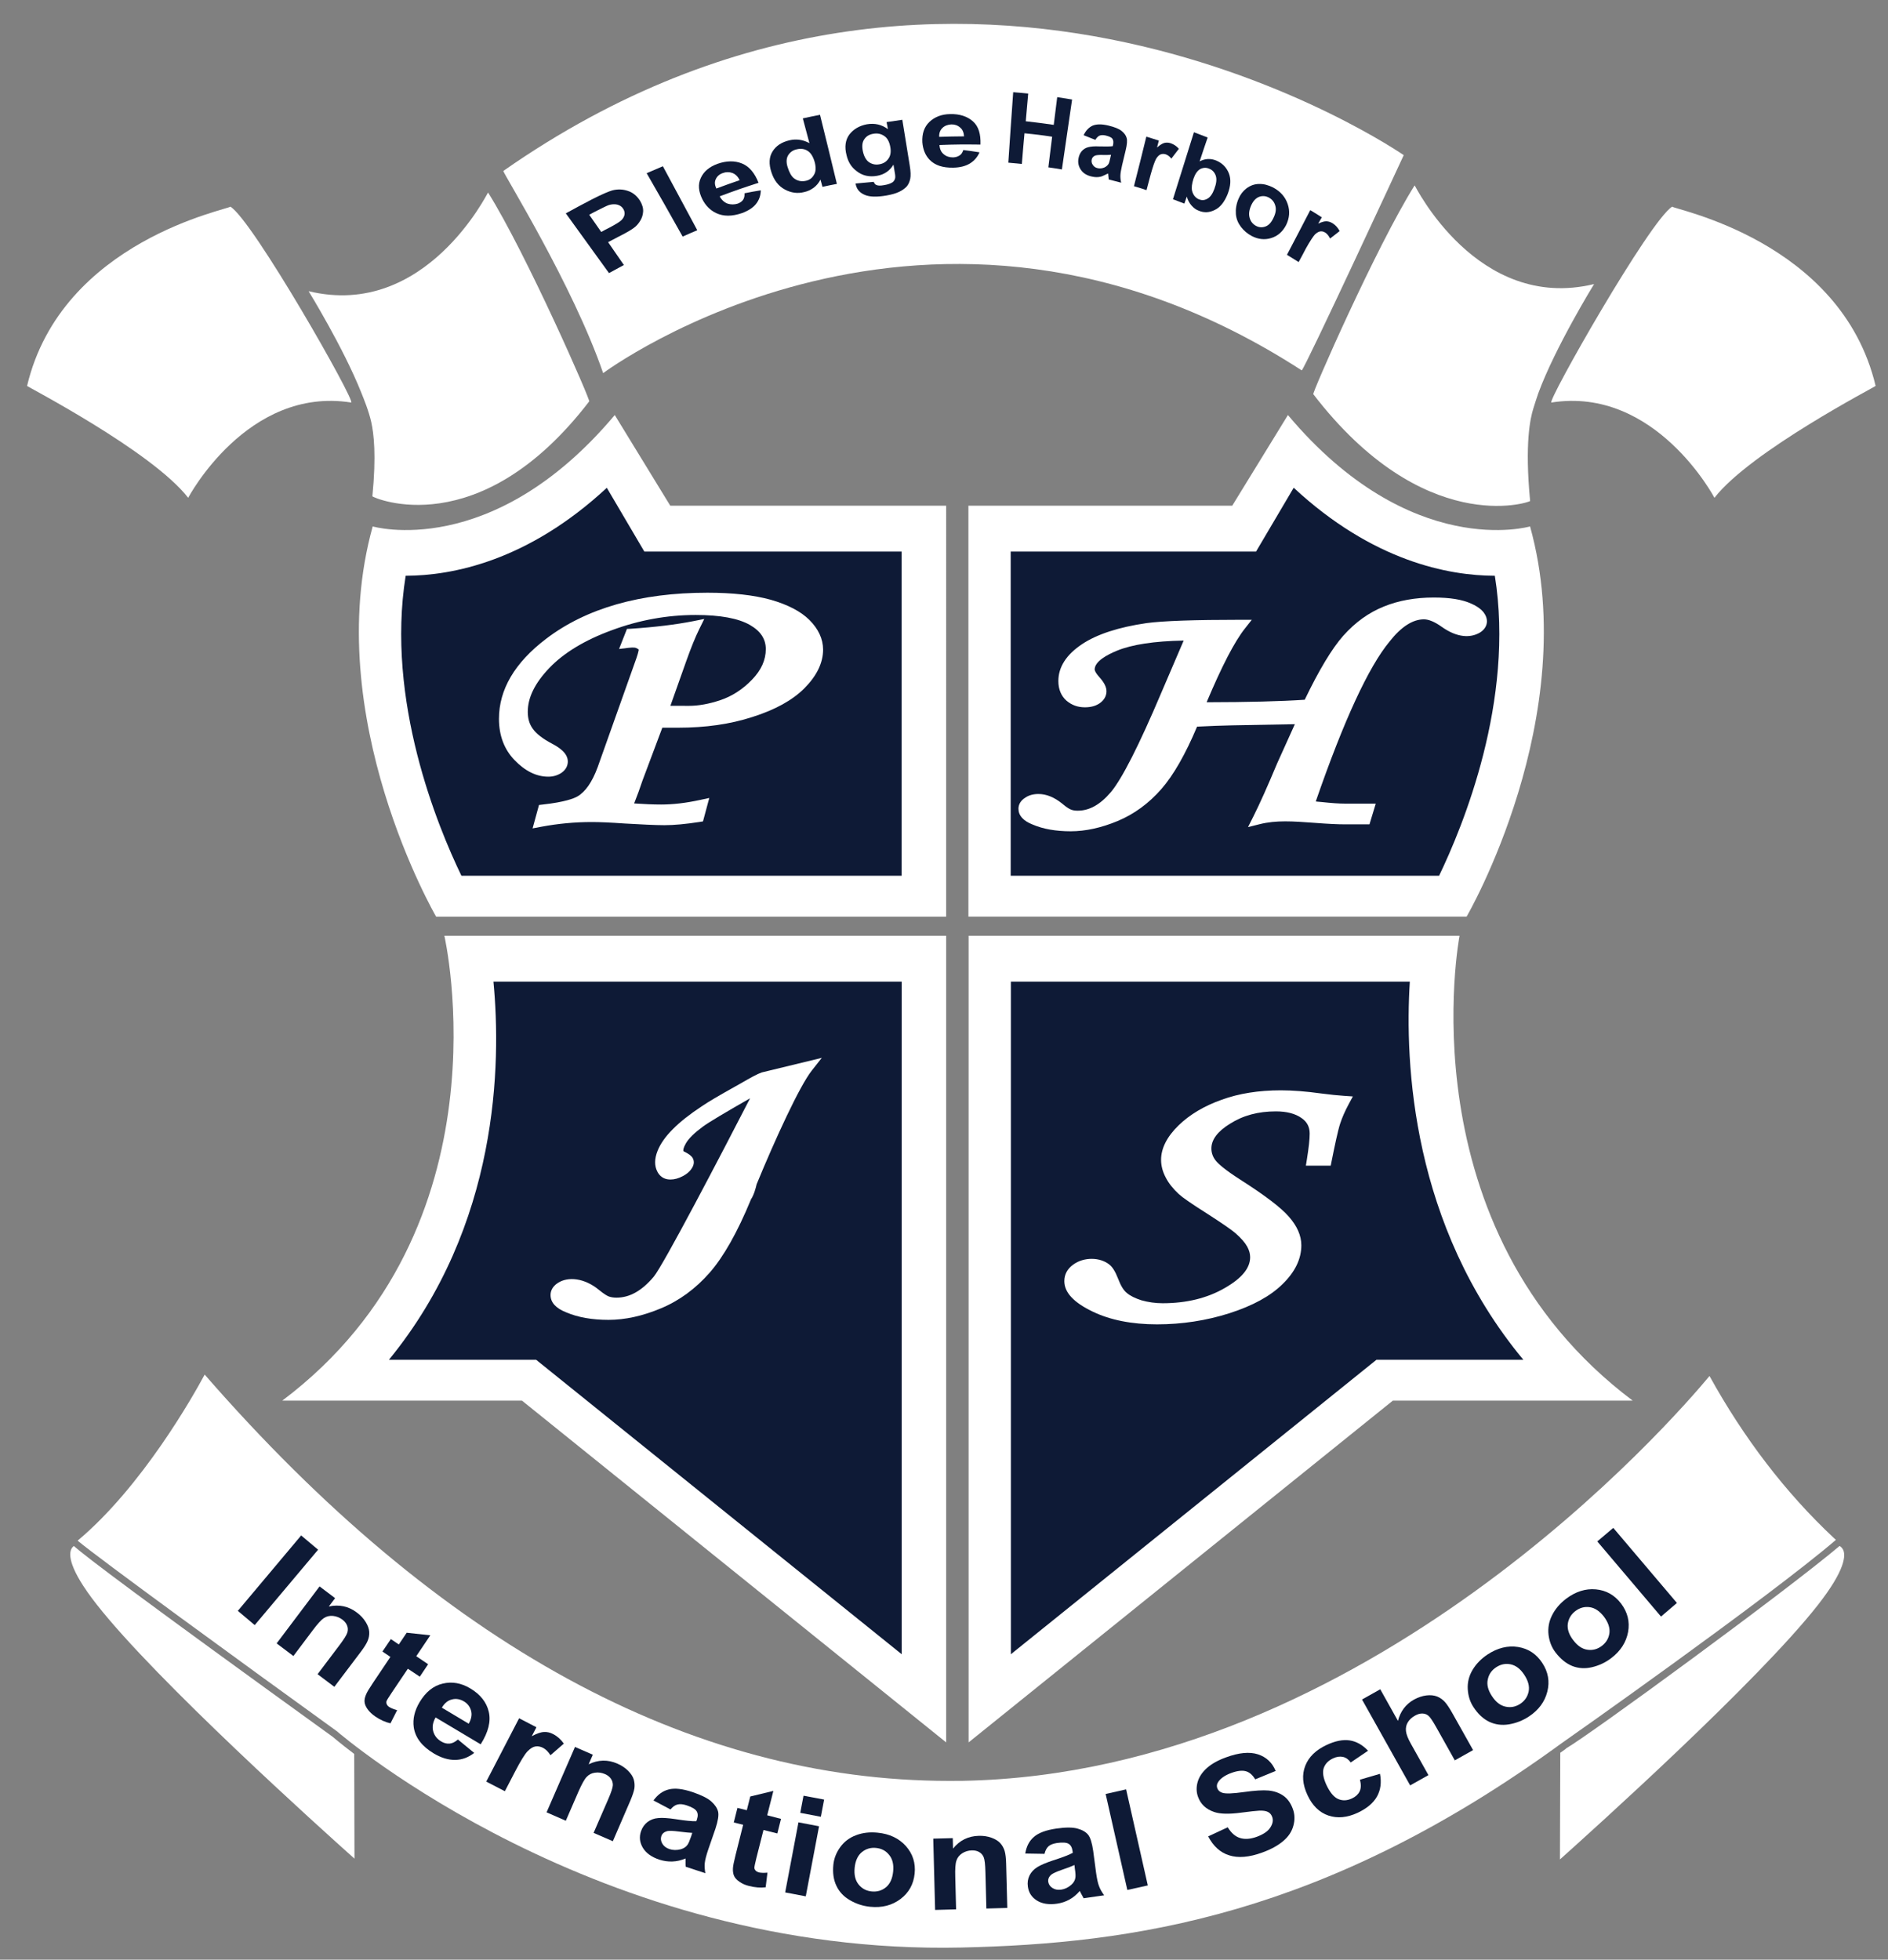 <?xml version="1.0" encoding="utf-8"?>
<!-- Generator: Adobe Illustrator 17.0.0, SVG Export Plug-In . SVG Version: 6.00 Build 0)  -->
<!DOCTYPE svg PUBLIC "-//W3C//DTD SVG 1.1//EN" "http://www.w3.org/Graphics/SVG/1.1/DTD/svg11.dtd">
<svg version="1.1" id="Layer_1" xmlns="http://www.w3.org/2000/svg" xmlns:xlink="http://www.w3.org/1999/xlink" x="0px" y="0px"
	 width="29.427px" height="30.54px" viewBox="0 0 29.427 30.54" enable-background="new 0 0 29.427 30.54" xml:space="preserve">
<rect x="0" y="0" width="29.427" height="30.54" fill="#808080" stroke="none"/>
<g>
	<g>
		<path fill="#FFFFFF" d="M9.582,6.468c-1.917,2.28-3.773,1.736-3.773,1.736c-0.826,2.965,0.989,6.082,0.989,6.082h7.949V7.881h-4.3
			L9.582,6.468z"/>
		<path fill="#FFFFFF" d="M14.747,27.154V14.583H6.926c0,0,1.05,4.557-2.527,7.245h3.737L14.747,27.154z"/>
		<path fill="#FFFFFF" d="M15.097,27.154V14.583h7.652c0,0-0.878,4.557,2.699,7.245h-3.739L15.097,27.154z"/>
		<path fill="#FFFFFF" d="M23.848,8.204c0,0-1.858,0.544-3.774-1.736l-0.868,1.413h-4.112v6.404h7.765
			C22.859,14.286,24.672,11.169,23.848,8.204z"/>
		<g>
			<path fill="#FFFFFF" d="M2.933,7.758c0,0,0.919-1.741,2.54-1.485c0.083,0-1.533-2.843-1.883-3.053
				c0.004,0.04-2.627,0.519-3.168,2.794C0.402,6.015,2.367,7.029,2.933,7.758"/>
			<path fill="#FFFFFF" d="M4.81,4.538c0,0,0.541,0.878,0.821,1.581C5.669,6.213,5.75,6.411,5.787,6.581
				c0.039,0.176,0.08,0.511,0.017,1.154c0.022,0.025,1.665,0.755,3.379-1.479C9.222,6.274,8.201,3.947,7.607,3
				C7.607,2.988,6.637,4.98,4.81,4.538"/>
			<path fill="#FFFFFF" d="M26.722,7.758c0,0-0.918-1.741-2.541-1.485c-0.079,0,1.535-2.843,1.883-3.053
				c-0.001,0.04,2.629,0.519,3.17,2.794C29.253,6.015,27.289,7.029,26.722,7.758"/>
			<path fill="#FFFFFF" d="M24.846,4.427c0,0-0.607,0.985-0.871,1.705C23.957,6.182,23.92,6.3,23.9,6.363
				c-0.049,0.154-0.137,0.549-0.051,1.445c-0.022,0.025-1.661,0.57-3.379-1.664c-0.038,0.019,0.983-2.308,1.579-3.255
				C22.049,2.877,23.019,4.869,24.846,4.427"/>
			<path fill="#FFFFFF" d="M9.401,5.815c0,0,5.087-3.799,10.888-0.043c0.036,0,1.59-3.354,1.59-3.354S15.011-2.346,7.845,2.664
				C7.845,2.708,8.927,4.438,9.401,5.815"/>
			<path fill="#0E1A36" d="M9.458,7.602C8.224,8.747,7.046,8.971,6.323,8.973c-0.312,1.947,0.498,3.908,0.869,4.675l0,0h6.861V8.596
				h-4.01L9.458,7.602z"/>
			<path fill="#0E1A36" d="M8.356,21.191H6.062c1.715-2.095,1.751-4.613,1.629-5.893h6.363V25.78l0,0L8.356,21.191z"/>
			<path fill="#0E1A36" d="M21.454,21.191l-5.698,4.589l0,0V15.298h6.218c-0.08,1.269,0.027,3.794,1.769,5.893H21.454z"/>
			<path fill="#0E1A36" d="M19.577,8.596h-3.824v5.052l0,0h6.677c0.37-0.767,1.181-2.728,0.869-4.675
				c-0.723-0.002-1.901-0.226-3.135-1.372L19.577,8.596z"/>
			<path fill="#FFFFFF" d="M12.614,9.66c-0.133-0.132-0.335-0.237-0.6-0.313c-0.263-0.073-0.596-0.11-0.987-0.11
				c-1.045,0-1.891,0.242-2.516,0.719c-0.487,0.37-0.734,0.789-0.734,1.246c0,0.261,0.082,0.478,0.244,0.645
				c0.164,0.17,0.34,0.257,0.525,0.257c0.075,0,0.141-0.019,0.204-0.059c0.083-0.058,0.1-0.128,0.1-0.177
				c0-0.133-0.139-0.222-0.245-0.278c-0.143-0.075-0.247-0.155-0.301-0.233c-0.052-0.071-0.078-0.157-0.078-0.263
				c0-0.222,0.109-0.445,0.332-0.68c0.226-0.238,0.555-0.438,0.979-0.593c0.423-0.157,0.862-0.237,1.306-0.237
				c0.381,0,0.665,0.052,0.846,0.156c0.166,0.095,0.247,0.219,0.247,0.376c0,0.168-0.071,0.327-0.212,0.473
				c-0.147,0.154-0.316,0.263-0.504,0.325c-0.172,0.057-0.334,0.086-0.482,0.086l-0.289-0.001l0.247-0.696
				c0.075-0.211,0.141-0.373,0.202-0.497l0.079-0.16l-0.175,0.035c-0.269,0.053-0.597,0.093-0.975,0.118L9.772,9.801l-0.123,0.313
				l0.146-0.018c0.085-0.009,0.112-0.006,0.145,0.016c0.009,0.006,0.013,0.01,0.015,0.01c-0.001,0.015-0.007,0.052-0.036,0.136
				l-0.604,1.699c-0.085,0.231-0.192,0.385-0.317,0.456c-0.053,0.03-0.193,0.087-0.538,0.125l-0.059,0.007l-0.1,0.365l0.138-0.026
				c0.256-0.048,0.519-0.073,0.782-0.073c0.126,0,0.29,0.007,0.518,0.023c0.25,0.014,0.469,0.026,0.617,0.026
				c0.149,0,0.332-0.017,0.545-0.05l0.056-0.009l0.098-0.365l-0.14,0.03c-0.225,0.049-0.425,0.072-0.612,0.072
				c-0.123,0-0.263-0.006-0.419-0.017c0.047-0.118,0.091-0.239,0.131-0.359l0.308-0.821h0.239c0.438,0,0.819-0.055,1.165-0.167
				c0.352-0.111,0.625-0.261,0.811-0.448c0.193-0.194,0.291-0.397,0.291-0.603C12.828,9.957,12.756,9.801,12.614,9.66z"/>
			<path fill="#FFFFFF" d="M22.931,9.407c-0.14-0.064-0.331-0.095-0.584-0.095c-0.287,0-0.549,0.047-0.777,0.14
				c-0.236,0.095-0.443,0.243-0.633,0.455c-0.177,0.2-0.379,0.536-0.601,0.998c-0.379,0.025-0.88,0.038-1.529,0.039
				c0.236-0.561,0.436-0.947,0.596-1.148l0.108-0.137h-0.175c-0.719,0-1.212,0.017-1.467,0.052c-0.433,0.063-0.77,0.173-1.001,0.326
				c-0.247,0.164-0.372,0.357-0.372,0.577c0,0.128,0.044,0.233,0.127,0.306c0.082,0.069,0.175,0.103,0.287,0.103
				c0.09,0,0.166-0.02,0.227-0.061c0.09-0.061,0.109-0.137,0.109-0.19c0-0.064-0.036-0.136-0.11-0.218
				c-0.071-0.079-0.074-0.114-0.074-0.121c0-0.124,0.19-0.228,0.349-0.293c0.235-0.096,0.584-0.149,1.038-0.157l-0.346,0.807
				c-0.35,0.827-0.616,1.35-0.79,1.556c-0.165,0.194-0.333,0.288-0.515,0.288c-0.044,0-0.077-0.005-0.107-0.018
				c-0.015-0.005-0.057-0.025-0.134-0.091c-0.123-0.1-0.248-0.151-0.371-0.151c-0.082,0-0.152,0.02-0.204,0.056
				c-0.07,0.043-0.108,0.104-0.108,0.174c0,0.105,0.075,0.189,0.221,0.246c0.163,0.07,0.363,0.105,0.593,0.105
				c0.231,0,0.477-0.054,0.732-0.16c0.257-0.107,0.486-0.275,0.681-0.498c0.187-0.213,0.375-0.54,0.557-0.973
				c0.187-0.009,0.369-0.017,0.547-0.02l0.977-0.018l-0.276,0.611c-0.152,0.363-0.27,0.627-0.371,0.828l-0.083,0.165l0.179-0.045
				c0.262-0.066,0.518-0.046,0.864-0.021c0.207,0.016,0.357,0.023,0.471,0.023h0.379l0.098-0.323h-0.486
				c-0.087,0-0.201-0.008-0.36-0.025l-0.067-0.006c-0.008-0.001-0.015-0.002-0.022-0.003c0.436-1.26,0.823-2.098,1.151-2.493
				c0.18-0.229,0.36-0.345,0.535-0.345c0.075,0,0.17,0.04,0.276,0.116c0.247,0.176,0.453,0.174,0.595,0.091
				c0.071-0.043,0.111-0.106,0.111-0.179C23.174,9.605,23.131,9.495,22.931,9.407z"/>
			<path fill="#FFFFFF" d="M20.951,17.078c-0.103-0.007-0.221-0.019-0.358-0.037c-0.238-0.033-0.45-0.049-0.629-0.049
				c-0.345,0-0.655,0.049-0.923,0.147c-0.271,0.096-0.497,0.23-0.671,0.399c-0.181,0.176-0.273,0.357-0.273,0.537
				c0,0.094,0.025,0.187,0.072,0.275c0.045,0.089,0.112,0.173,0.205,0.26c0.063,0.057,0.204,0.154,0.446,0.307
				c0.237,0.153,0.381,0.252,0.439,0.304c0.087,0.076,0.148,0.147,0.181,0.208c0.031,0.058,0.045,0.111,0.045,0.163
				c0,0.17-0.128,0.327-0.392,0.479c-0.273,0.159-0.6,0.239-0.971,0.239c-0.114,0-0.226-0.016-0.332-0.046
				c-0.099-0.032-0.176-0.07-0.229-0.116c-0.05-0.041-0.093-0.112-0.133-0.218c-0.045-0.116-0.09-0.187-0.138-0.223
				c-0.143-0.116-0.397-0.121-0.563,0.001c-0.092,0.067-0.138,0.154-0.138,0.257c0,0.177,0.145,0.333,0.443,0.476
				c0.272,0.131,0.609,0.198,1.002,0.198c0.387,0,0.767-0.058,1.131-0.174c0.364-0.118,0.634-0.265,0.824-0.452
				c0.195-0.189,0.294-0.392,0.294-0.606c0-0.151-0.066-0.301-0.196-0.448c-0.123-0.141-0.378-0.335-0.757-0.576
				c-0.24-0.154-0.339-0.244-0.378-0.292c-0.047-0.057-0.071-0.122-0.071-0.193c0-0.137,0.097-0.266,0.288-0.384
				c0.206-0.131,0.441-0.194,0.717-0.194c0.169,0,0.303,0.035,0.4,0.104c0.085,0.058,0.127,0.137,0.127,0.242
				c0,0.088-0.014,0.218-0.043,0.399l-0.016,0.101h0.387l0.014-0.07c0.048-0.24,0.098-0.478,0.133-0.585
				c0.031-0.095,0.076-0.197,0.134-0.305l0.064-0.119L20.951,17.078z"/>
			<path fill="#FFFFFF" d="M11.873,16.713c-0.073,0.025-0.175,0.083-0.33,0.172l-0.087,0.049c-0.248,0.138-0.422,0.241-0.517,0.306
				c-0.187,0.123-0.339,0.243-0.452,0.357c-0.115,0.115-0.196,0.23-0.239,0.341c-0.048,0.121-0.049,0.229-0.004,0.318
				c0.037,0.075,0.101,0.119,0.181,0.125l0.026,0.001c0.06,0,0.124-0.017,0.19-0.052c0.058-0.03,0.103-0.067,0.131-0.107
				c0.056-0.075,0.046-0.133,0.027-0.171c-0.02-0.038-0.059-0.065-0.117-0.096c-0.026-0.012-0.031-0.017-0.03-0.016
				c-0.005-0.012-0.003-0.051,0.038-0.121c0.044-0.077,0.132-0.163,0.266-0.262c0.094-0.069,0.35-0.221,0.735-0.441
				c-0.447,0.868-1.355,2.609-1.503,2.782c-0.185,0.219-0.374,0.325-0.58,0.325c-0.047,0-0.087-0.007-0.12-0.019
				c-0.021-0.008-0.069-0.033-0.154-0.103c-0.225-0.185-0.479-0.21-0.638-0.108c-0.095,0.061-0.115,0.137-0.115,0.189
				c0,0.116,0.083,0.207,0.244,0.27c0.182,0.078,0.404,0.117,0.66,0.117c0.257,0,0.532-0.06,0.815-0.179
				c0.285-0.118,0.54-0.305,0.759-0.554c0.218-0.248,0.435-0.632,0.645-1.142l-0.001,0c0.047-0.068,0.078-0.182,0.09-0.238h0
				c0.292-0.71,0.671-1.533,0.859-1.771l0.157-0.199L11.873,16.713z"/>
			<g>
				<path fill="#FFFFFF" d="M1.21,24.01c0.319,0.269,2.542,1.888,4.042,2.971c0.043,0.038,4.061,3.495,9.732,3.37
					c2.673-0.06,5.656-0.487,9.357-3.185l0,0c0.078-0.053,3.207-2.255,4.274-3.168c-0.011-0.011-0.024-0.023-0.038-0.035
					c-0.746-0.7-1.396-1.548-1.932-2.519c-0.547,0.659-5.329,6.19-11.637,6.309c-0.071,0-0.143,0.001-0.214,0.001
					c-4.04,0-7.944-2.13-11.604-6.332C3.012,21.753,2.216,23.167,1.21,24.01z"/>
			</g>
			<g>
				<path fill="#0E1A36" d="M3.707,25.104l0.987-1.175l0.264,0.222L3.97,25.326L3.707,25.104z"/>
				<path fill="#0E1A36" d="M5.211,26.288L4.95,26.091l0.342-0.453c0.072-0.096,0.113-0.162,0.123-0.199
					c0.01-0.036,0.009-0.072-0.005-0.106c-0.013-0.035-0.038-0.065-0.073-0.092c-0.045-0.033-0.094-0.053-0.147-0.058
					c-0.053-0.005-0.099,0.006-0.141,0.033c-0.041,0.027-0.099,0.09-0.173,0.189l-0.303,0.403l-0.261-0.197l0.669-0.888l0.242,0.183
					l-0.098,0.13c0.162-0.035,0.308-0.004,0.438,0.095c0.058,0.043,0.103,0.092,0.137,0.147c0.034,0.055,0.052,0.106,0.055,0.153
					c0.003,0.048-0.005,0.093-0.023,0.137c-0.018,0.044-0.053,0.101-0.105,0.17L5.211,26.288z"/>
				<path fill="#0E1A36" d="M6.673,25.936L6.543,26.13l-0.186-0.124l-0.25,0.371c-0.05,0.075-0.078,0.12-0.083,0.135
					c-0.004,0.015-0.003,0.031,0.004,0.047c0.007,0.017,0.02,0.031,0.038,0.043c0.025,0.017,0.067,0.034,0.124,0.05l-0.104,0.205
					c-0.08-0.018-0.16-0.054-0.239-0.108c-0.048-0.033-0.087-0.07-0.117-0.111c-0.029-0.041-0.045-0.079-0.048-0.115
					c-0.003-0.036,0.006-0.076,0.026-0.121c0.014-0.033,0.049-0.092,0.107-0.178l0.27-0.402l-0.124-0.084l0.131-0.194l0.124,0.084
					l0.123-0.183l0.368,0.04l-0.219,0.326L6.673,25.936z"/>
				<path fill="#0E1A36" d="M7.137,27.109l0.254,0.209c-0.091,0.071-0.19,0.108-0.296,0.109c-0.106,0.002-0.218-0.032-0.334-0.101
					c-0.184-0.11-0.288-0.246-0.312-0.407c-0.018-0.129,0.012-0.259,0.091-0.392c0.095-0.158,0.214-0.255,0.36-0.289
					c0.145-0.035,0.288-0.01,0.429,0.074c0.158,0.094,0.254,0.216,0.289,0.364c0.036,0.148-0.006,0.318-0.126,0.508l-0.703-0.419
					c-0.043,0.076-0.055,0.147-0.037,0.215c0.018,0.068,0.06,0.121,0.124,0.159c0.044,0.026,0.088,0.038,0.131,0.034
					C7.05,27.169,7.093,27.148,7.137,27.109z M7.306,26.863c0.041-0.074,0.054-0.142,0.036-0.204
					c-0.017-0.061-0.054-0.11-0.111-0.144c-0.061-0.036-0.124-0.047-0.188-0.03c-0.064,0.016-0.116,0.059-0.156,0.128L7.306,26.863z
					"/>
				<path fill="#0E1A36" d="M7.869,27.915l-0.29-0.15l0.512-0.987l0.27,0.14l-0.073,0.14c0.08-0.043,0.144-0.065,0.192-0.066
					C8.528,26.989,8.575,27,8.622,27.025c0.066,0.034,0.121,0.084,0.166,0.148L8.58,27.354C8.545,27.3,8.508,27.262,8.466,27.24
					c-0.04-0.021-0.08-0.029-0.119-0.023c-0.038,0.005-0.079,0.03-0.123,0.074c-0.043,0.044-0.109,0.15-0.196,0.318L7.869,27.915z"
					/>
				<path fill="#0E1A36" d="M9.552,28.694l-0.3-0.13l0.226-0.52c0.048-0.11,0.072-0.184,0.074-0.222
					c0.001-0.038-0.009-0.072-0.03-0.102c-0.021-0.03-0.052-0.055-0.092-0.072c-0.052-0.022-0.104-0.03-0.156-0.022
					c-0.053,0.007-0.095,0.029-0.129,0.065C9.111,27.725,9.07,27.8,9.019,27.914l-0.2,0.461l-0.3-0.131l0.443-1.019l0.278,0.121
					l-0.065,0.149c0.149-0.072,0.298-0.076,0.448-0.01c0.066,0.029,0.122,0.066,0.167,0.111c0.045,0.046,0.075,0.091,0.088,0.136
					c0.013,0.046,0.016,0.092,0.01,0.139c-0.008,0.047-0.029,0.109-0.062,0.188L9.552,28.694z"/>
				<path fill="#0E1A36" d="M10.451,28.199l-0.266-0.14c0.066-0.091,0.145-0.149,0.239-0.172c0.094-0.024,0.216-0.01,0.369,0.041
					c0.138,0.047,0.236,0.095,0.294,0.147c0.058,0.052,0.093,0.105,0.106,0.16c0.012,0.055-0.002,0.142-0.042,0.264l-0.112,0.324
					c-0.031,0.092-0.049,0.163-0.054,0.21c-0.005,0.047-0.002,0.1,0.009,0.16l-0.307-0.102c-0.002-0.021-0.003-0.052-0.002-0.092
					c0-0.018,0-0.03,0-0.036c-0.068,0.029-0.137,0.045-0.204,0.047c-0.068,0.003-0.136-0.007-0.205-0.029
					c-0.121-0.04-0.206-0.102-0.256-0.184c-0.049-0.082-0.06-0.168-0.029-0.258c0.02-0.059,0.054-0.108,0.101-0.144
					c0.047-0.036,0.103-0.057,0.168-0.062c0.066-0.006,0.155,0,0.269,0.017c0.153,0.024,0.261,0.035,0.324,0.032l0.01-0.028
					c0.018-0.053,0.016-0.097-0.006-0.129c-0.022-0.033-0.073-0.063-0.155-0.09c-0.055-0.018-0.101-0.023-0.139-0.014
					C10.523,28.13,10.486,28.156,10.451,28.199z M10.79,28.564c-0.043-0.002-0.111-0.008-0.203-0.02
					c-0.091-0.012-0.153-0.014-0.185-0.008c-0.049,0.013-0.08,0.038-0.094,0.078c-0.013,0.039-0.008,0.078,0.015,0.118
					c0.023,0.039,0.06,0.067,0.109,0.084c0.056,0.019,0.115,0.02,0.177,0.004c0.046-0.013,0.081-0.035,0.105-0.068
					c0.016-0.021,0.035-0.065,0.058-0.132L10.79,28.564z"/>
				<path fill="#0E1A36" d="M12.173,28.346l-0.057,0.227l-0.216-0.054l-0.11,0.434c-0.022,0.088-0.032,0.14-0.032,0.155
					c0.001,0.016,0.007,0.03,0.02,0.044c0.012,0.013,0.029,0.022,0.05,0.028c0.029,0.007,0.074,0.009,0.134,0.004l-0.028,0.228
					c-0.081,0.01-0.168,0.003-0.261-0.021c-0.057-0.014-0.107-0.036-0.147-0.065c-0.042-0.028-0.07-0.059-0.085-0.092
					c-0.014-0.033-0.02-0.073-0.017-0.122c0.002-0.034,0.016-0.103,0.041-0.203l0.118-0.471l-0.146-0.036l0.057-0.227l0.146,0.036
					l0.054-0.214l0.36-0.087l-0.096,0.38L12.173,28.346z"/>
				<path fill="#0E1A36" d="M12.238,29.492l0.207-1.092l0.321,0.061l-0.207,1.092L12.238,29.492z M12.473,28.252l0.051-0.267
					l0.321,0.06l-0.051,0.268L12.473,28.252z"/>
				<path fill="#0E1A36" d="M12.989,29.06c0.01-0.098,0.046-0.189,0.108-0.275c0.062-0.085,0.144-0.147,0.247-0.185
					c0.103-0.039,0.214-0.051,0.334-0.039c0.186,0.018,0.333,0.088,0.441,0.208c0.107,0.121,0.154,0.264,0.137,0.429
					c-0.017,0.167-0.091,0.3-0.222,0.398c-0.131,0.098-0.287,0.138-0.469,0.12c-0.113-0.011-0.218-0.045-0.315-0.101
					c-0.098-0.056-0.169-0.131-0.213-0.225C12.992,29.297,12.976,29.186,12.989,29.06z M13.321,29.108
					c-0.011,0.11,0.01,0.196,0.062,0.261c0.052,0.064,0.12,0.1,0.205,0.108c0.085,0.008,0.159-0.014,0.222-0.066
					c0.063-0.053,0.1-0.135,0.111-0.245c0.011-0.108-0.01-0.195-0.062-0.258c-0.051-0.065-0.12-0.101-0.204-0.109
					c-0.085-0.009-0.159,0.014-0.223,0.066C13.369,28.918,13.332,28.999,13.321,29.108z"/>
				<path fill="#0E1A36" d="M15.7,29.734l-0.326,0.009l-0.015-0.568c-0.003-0.12-0.012-0.197-0.027-0.232
					c-0.015-0.035-0.038-0.062-0.07-0.08c-0.032-0.019-0.07-0.027-0.114-0.026c-0.057,0.001-0.107,0.017-0.152,0.046
					c-0.044,0.029-0.074,0.067-0.089,0.114c-0.016,0.046-0.022,0.131-0.018,0.255l0.013,0.504l-0.327,0.009l-0.029-1.111
					l0.304-0.008l0.004,0.163c0.104-0.129,0.238-0.195,0.402-0.199c0.072-0.002,0.138,0.008,0.198,0.03
					c0.06,0.022,0.106,0.05,0.138,0.086c0.031,0.035,0.054,0.076,0.067,0.121c0.013,0.046,0.021,0.111,0.023,0.197L15.7,29.734z"/>
				<path fill="#0E1A36" d="M16.28,28.891l-0.3-0.005c0.018-0.111,0.063-0.198,0.136-0.26c0.073-0.063,0.189-0.106,0.348-0.129
					c0.144-0.021,0.254-0.021,0.329,0c0.075,0.02,0.13,0.052,0.166,0.095c0.035,0.043,0.062,0.128,0.08,0.254l0.045,0.34
					c0.014,0.097,0.029,0.167,0.047,0.211c0.017,0.045,0.043,0.091,0.079,0.14l-0.32,0.046c-0.011-0.018-0.026-0.046-0.044-0.081
					c-0.008-0.017-0.013-0.028-0.016-0.033c-0.048,0.056-0.101,0.101-0.161,0.134c-0.059,0.033-0.125,0.055-0.196,0.065
					c-0.126,0.018-0.23,0.001-0.311-0.049c-0.081-0.051-0.129-0.123-0.141-0.217c-0.009-0.062-0.001-0.12,0.025-0.173
					c0.026-0.053,0.067-0.097,0.123-0.132c0.056-0.034,0.139-0.069,0.248-0.105c0.147-0.047,0.249-0.086,0.304-0.117l-0.004-0.029
					c-0.008-0.056-0.029-0.093-0.064-0.113c-0.034-0.019-0.093-0.023-0.179-0.011c-0.057,0.009-0.101,0.025-0.13,0.05
					C16.314,28.798,16.293,28.837,16.28,28.891z M16.747,29.065c-0.04,0.019-0.103,0.043-0.191,0.073
					c-0.087,0.03-0.143,0.056-0.169,0.076c-0.039,0.033-0.054,0.071-0.049,0.111c0.006,0.041,0.028,0.074,0.066,0.098
					c0.038,0.025,0.083,0.033,0.135,0.026c0.058-0.008,0.111-0.034,0.159-0.076c0.036-0.032,0.056-0.067,0.063-0.108
					c0.005-0.026,0.003-0.074-0.008-0.143L16.747,29.065z"/>
				<path fill="#0E1A36" d="M17.571,29.454l-0.338-1.496l0.319-0.072l0.338,1.497L17.571,29.454z"/>
				<path fill="#0E1A36" d="M18.831,28.619l0.305-0.142c0.054,0.088,0.117,0.144,0.192,0.167c0.074,0.023,0.16,0.017,0.258-0.018
					c0.104-0.038,0.176-0.086,0.214-0.146c0.038-0.059,0.048-0.114,0.028-0.167c-0.013-0.035-0.034-0.059-0.065-0.075
					c-0.031-0.016-0.078-0.023-0.139-0.02c-0.042,0.002-0.136,0.012-0.282,0.031c-0.187,0.025-0.326,0.021-0.416-0.01
					c-0.128-0.043-0.212-0.122-0.253-0.236c-0.027-0.073-0.029-0.151-0.006-0.232c0.023-0.081,0.072-0.153,0.146-0.219
					c0.075-0.066,0.174-0.121,0.297-0.165c0.201-0.074,0.366-0.089,0.497-0.047c0.13,0.043,0.222,0.128,0.276,0.259l-0.319,0.131
					c-0.041-0.069-0.089-0.111-0.147-0.127c-0.057-0.015-0.131-0.007-0.222,0.026c-0.094,0.034-0.162,0.079-0.202,0.133
					c-0.026,0.035-0.033,0.071-0.019,0.108c0.012,0.034,0.039,0.057,0.08,0.07c0.052,0.016,0.163,0.012,0.332-0.012
					c0.17-0.024,0.299-0.032,0.387-0.024c0.089,0.009,0.165,0.036,0.231,0.082c0.065,0.046,0.114,0.115,0.147,0.206
					c0.03,0.082,0.033,0.169,0.008,0.26c-0.024,0.091-0.077,0.171-0.158,0.239c-0.081,0.069-0.19,0.13-0.329,0.18
					c-0.203,0.074-0.374,0.088-0.513,0.043C19.021,28.872,18.911,28.772,18.831,28.619z"/>
				<path fill="#0E1A36" d="M21.323,27.284l-0.27,0.183c-0.034-0.048-0.075-0.077-0.122-0.087c-0.047-0.01-0.099-0.003-0.154,0.023
					c-0.074,0.035-0.122,0.085-0.145,0.151c-0.022,0.066-0.008,0.154,0.041,0.261c0.056,0.12,0.118,0.193,0.185,0.222
					c0.068,0.029,0.139,0.026,0.215-0.01c0.056-0.026,0.095-0.062,0.118-0.108c0.023-0.046,0.025-0.107,0.006-0.184l0.312-0.091
					c0.026,0.134,0.01,0.252-0.047,0.354c-0.057,0.101-0.157,0.185-0.301,0.253c-0.164,0.076-0.316,0.09-0.456,0.043
					c-0.141-0.048-0.25-0.154-0.326-0.318c-0.078-0.166-0.089-0.318-0.035-0.457c0.054-0.138,0.165-0.246,0.331-0.324
					c0.136-0.064,0.257-0.088,0.362-0.072C21.141,27.139,21.236,27.192,21.323,27.284z"/>
				<path fill="#0E1A36" d="M21.513,26.326l0.276,0.493c0.038-0.149,0.121-0.259,0.248-0.331c0.066-0.036,0.131-0.058,0.196-0.066
					c0.065-0.008,0.12-0.001,0.167,0.017c0.046,0.019,0.085,0.047,0.118,0.082c0.033,0.036,0.074,0.098,0.123,0.185l0.319,0.568
					l-0.285,0.16l-0.287-0.512c-0.057-0.102-0.098-0.163-0.125-0.184c-0.026-0.022-0.057-0.033-0.094-0.034
					c-0.036-0.001-0.075,0.01-0.116,0.034c-0.047,0.026-0.084,0.06-0.11,0.102c-0.025,0.041-0.035,0.088-0.029,0.139
					c0.006,0.052,0.032,0.118,0.078,0.199l0.272,0.486l-0.285,0.16l-0.75-1.338L21.513,26.326z"/>
				<path fill="#0E1A36" d="M22.966,26.604c-0.054-0.082-0.083-0.175-0.089-0.281c-0.006-0.105,0.019-0.206,0.075-0.299
					c0.056-0.094,0.134-0.174,0.235-0.241c0.156-0.102,0.314-0.141,0.474-0.116c0.16,0.026,0.285,0.108,0.377,0.248
					c0.093,0.141,0.119,0.291,0.079,0.448c-0.04,0.159-0.136,0.288-0.289,0.389c-0.095,0.062-0.198,0.102-0.309,0.121
					c-0.111,0.018-0.213,0.004-0.307-0.04C23.117,26.787,23.036,26.711,22.966,26.604z M23.254,26.433
					c0.06,0.092,0.131,0.147,0.212,0.164c0.081,0.018,0.157,0.003,0.229-0.044c0.071-0.047,0.114-0.111,0.131-0.192
					c0.016-0.081-0.007-0.167-0.068-0.26c-0.06-0.092-0.13-0.145-0.21-0.163c-0.081-0.017-0.157-0.002-0.228,0.045
					c-0.072,0.047-0.115,0.111-0.131,0.191C23.171,26.254,23.193,26.341,23.254,26.433z"/>
				<path fill="#0E1A36" d="M24.244,25.751c-0.059-0.077-0.095-0.169-0.108-0.274c-0.012-0.105,0.006-0.207,0.055-0.304
					c0.049-0.098,0.122-0.183,0.218-0.257c0.149-0.112,0.304-0.162,0.465-0.147c0.161,0.015,0.292,0.089,0.393,0.222
					c0.101,0.134,0.138,0.281,0.109,0.442c-0.03,0.161-0.117,0.297-0.263,0.408c-0.09,0.069-0.19,0.115-0.299,0.141
					c-0.109,0.026-0.213,0.019-0.309-0.019C24.409,25.924,24.322,25.853,24.244,25.751z M24.521,25.561
					c0.067,0.088,0.14,0.138,0.222,0.149c0.082,0.012,0.157-0.009,0.224-0.06c0.068-0.052,0.107-0.118,0.118-0.2
					c0.01-0.082-0.019-0.166-0.085-0.255c-0.067-0.086-0.139-0.136-0.221-0.148c-0.082-0.012-0.156,0.009-0.224,0.06
					c-0.068,0.052-0.107,0.118-0.119,0.2C24.426,25.389,24.454,25.474,24.521,25.561z"/>
				<path fill="#0E1A36" d="M25.889,25.193l-0.993-1.171l0.249-0.211l0.992,1.17L25.889,25.193z"/>
			</g>
		</g>
		<g>
			<path fill="#FFFFFF" d="M24.406,27.254c-0.029,0.021-0.057,0.041-0.087,0.062l-0.005,1.662c0.516-0.462,3.082-2.77,4.016-3.96
				c0.44-0.56,0.438-0.784,0.397-0.867c-0.012-0.024-0.031-0.043-0.054-0.059c-0.824,0.697-3.892,2.943-4.269,3.159L24.406,27.254z"
				/>
			<path fill="#FFFFFF" d="M1.15,24.093c-0.015,0.013-0.029,0.028-0.038,0.047c-0.041,0.084-0.043,0.307,0.397,0.867
				c0.933,1.19,3.5,3.498,4.016,3.959l-0.004-1.632c-0.213-0.162-0.331-0.262-0.337-0.268C2.156,24.88,1.36,24.276,1.15,24.093z"/>
		</g>
	</g>
	<g>
		<path fill="#0E1A36" d="M9.184,3.347c0.075,0.107,0.111,0.161,0.187,0.268c0.05-0.028,0.078-0.043,0.131-0.069
			C9.598,3.495,9.66,3.457,9.687,3.43c0.026-0.027,0.041-0.054,0.047-0.085c0.005-0.03-0.002-0.061-0.02-0.09
			C9.692,3.22,9.662,3.199,9.619,3.188c-0.04-0.009-0.084-0.006-0.128,0.007C9.458,3.206,9.397,3.237,9.305,3.283
			C9.256,3.307,9.233,3.321,9.184,3.347 M9.492,4.256C9.224,3.885,9.089,3.698,8.819,3.325c0.163-0.089,0.245-0.134,0.409-0.219
			c0.156-0.08,0.262-0.123,0.315-0.139c0.083-0.021,0.165-0.019,0.243,0.008C9.864,3,9.927,3.052,9.976,3.129
			c0.035,0.059,0.052,0.117,0.048,0.17C10.02,3.353,10.005,3.4,9.976,3.445C9.95,3.487,9.917,3.525,9.88,3.551
			c-0.051,0.038-0.132,0.084-0.244,0.14C9.573,3.724,9.541,3.741,9.478,3.774c0.1,0.143,0.148,0.214,0.246,0.356
			C9.631,4.18,9.584,4.205,9.492,4.256"/>
		<path fill="#0E1A36" d="M10.64,3.687c-0.221-0.395-0.334-0.593-0.561-0.988c0.102-0.044,0.153-0.065,0.253-0.108
			c0.214,0.399,0.322,0.598,0.536,0.997C10.777,3.626,10.732,3.646,10.64,3.687"/>
		<path fill="#0E1A36" d="M11.529,2.808c-0.028-0.057-0.066-0.094-0.113-0.112c-0.049-0.018-0.1-0.018-0.15,0.001
			c-0.054,0.018-0.091,0.053-0.11,0.096c-0.021,0.044-0.016,0.091,0.009,0.145C11.309,2.885,11.382,2.858,11.529,2.808
			 M11.604,3.012c0.102-0.021,0.152-0.029,0.254-0.046c-0.002,0.082-0.026,0.152-0.075,0.213c-0.048,0.06-0.121,0.106-0.218,0.142
			c-0.155,0.053-0.287,0.054-0.403,0c-0.091-0.044-0.163-0.114-0.215-0.216c-0.06-0.121-0.071-0.232-0.024-0.332
			c0.046-0.101,0.134-0.173,0.258-0.219c0.141-0.05,0.271-0.052,0.384-0.006c0.113,0.046,0.198,0.148,0.258,0.301
			c-0.245,0.079-0.366,0.121-0.606,0.211c0.03,0.056,0.072,0.094,0.122,0.113c0.053,0.017,0.107,0.017,0.161,0
			c0.038-0.015,0.064-0.034,0.082-0.059C11.6,3.086,11.607,3.053,11.604,3.012"/>
		<path fill="#0E1A36" d="M12.277,2.607c0.026,0.083,0.058,0.139,0.096,0.17c0.054,0.043,0.118,0.056,0.187,0.041
			c0.057-0.012,0.099-0.043,0.127-0.094c0.03-0.047,0.032-0.113,0.013-0.192c-0.025-0.09-0.062-0.15-0.112-0.181
			c-0.049-0.032-0.107-0.039-0.169-0.024c-0.06,0.012-0.105,0.046-0.134,0.092C12.256,2.467,12.252,2.53,12.277,2.607 M13.044,2.866
			c-0.09,0.017-0.135,0.026-0.225,0.046c-0.013-0.046-0.017-0.069-0.031-0.113c-0.026,0.052-0.062,0.094-0.107,0.128
			c-0.045,0.032-0.093,0.055-0.145,0.066c-0.104,0.027-0.205,0.013-0.302-0.039c-0.098-0.052-0.169-0.141-0.21-0.268
			c-0.043-0.129-0.038-0.239,0.018-0.327c0.054-0.087,0.142-0.144,0.261-0.172c0.109-0.026,0.214-0.01,0.313,0.044
			c-0.041-0.154-0.062-0.231-0.103-0.386c0.108-0.023,0.161-0.035,0.268-0.056C12.888,2.221,12.94,2.436,13.044,2.866"/>
		<path fill="#0E1A36" d="M13.449,2.358c0.018,0.083,0.052,0.141,0.099,0.172c0.047,0.03,0.099,0.041,0.155,0.031
			c0.062-0.01,0.108-0.037,0.142-0.085c0.035-0.046,0.046-0.11,0.031-0.188c-0.015-0.081-0.046-0.138-0.096-0.17
			c-0.048-0.033-0.105-0.045-0.169-0.033c-0.063,0.01-0.109,0.039-0.14,0.085C13.439,2.215,13.432,2.278,13.449,2.358 M13.335,2.86
			c0.115-0.011,0.17-0.015,0.283-0.026c0.012,0.027,0.025,0.044,0.044,0.05c0.025,0.011,0.063,0.011,0.114,0.002
			c0.063-0.01,0.107-0.026,0.138-0.047c0.018-0.015,0.031-0.034,0.038-0.061c0.004-0.019,0.002-0.052-0.007-0.097
			c-0.008-0.048-0.012-0.069-0.019-0.115c-0.059,0.096-0.142,0.154-0.255,0.174c-0.123,0.022-0.232-0.002-0.324-0.077
			c-0.077-0.058-0.127-0.138-0.152-0.243c-0.034-0.13-0.019-0.238,0.043-0.323c0.064-0.083,0.156-0.138,0.274-0.16
			c0.121-0.021,0.234,0.005,0.327,0.076c-0.007-0.042-0.011-0.066-0.021-0.11c0.099-0.015,0.149-0.022,0.246-0.036
			c0.047,0.284,0.07,0.426,0.115,0.709c0.016,0.094,0.018,0.164,0.008,0.213c-0.011,0.048-0.029,0.088-0.056,0.119
			c-0.028,0.029-0.067,0.058-0.117,0.082c-0.05,0.024-0.114,0.042-0.197,0.057c-0.151,0.026-0.263,0.023-0.339-0.01
			c-0.075-0.032-0.12-0.082-0.138-0.154C13.338,2.878,13.337,2.868,13.335,2.86"/>
		<path fill="#0E1A36" d="M15.026,2.125c-0.004-0.061-0.024-0.109-0.062-0.138c-0.036-0.033-0.082-0.049-0.136-0.048
			c-0.056,0.003-0.105,0.02-0.141,0.057c-0.033,0.033-0.052,0.079-0.048,0.137C14.793,2.127,14.872,2.127,15.026,2.125
			 M15.015,2.338c0.102,0.013,0.152,0.02,0.252,0.036c-0.032,0.075-0.084,0.134-0.152,0.175c-0.069,0.041-0.154,0.062-0.257,0.064
			c-0.164,0.003-0.285-0.036-0.37-0.124c-0.066-0.069-0.103-0.16-0.112-0.271c-0.007-0.133,0.028-0.239,0.109-0.317
			c0.083-0.079,0.191-0.121,0.324-0.123c0.149-0.004,0.268,0.036,0.355,0.113c0.088,0.077,0.124,0.199,0.118,0.362
			c-0.258-0.003-0.385-0.003-0.639,0.007c0.004,0.062,0.025,0.111,0.067,0.144c0.039,0.034,0.088,0.049,0.146,0.049
			c0.039-0.002,0.072-0.012,0.099-0.03C14.982,2.409,15.001,2.378,15.015,2.338"/>
		<path fill="#0E1A36" d="M15.716,2.535c0.029-0.439,0.045-0.659,0.076-1.098c0.094,0.008,0.14,0.011,0.234,0.021
			c-0.015,0.175-0.024,0.259-0.038,0.432c0.175,0.02,0.262,0.031,0.436,0.056c0.022-0.172,0.032-0.258,0.054-0.432
			c0.093,0.015,0.139,0.022,0.232,0.037c-0.065,0.438-0.096,0.655-0.159,1.09c-0.085-0.014-0.128-0.022-0.211-0.033
			c0.024-0.191,0.036-0.287,0.059-0.477c-0.171-0.027-0.258-0.036-0.431-0.054c-0.018,0.191-0.025,0.286-0.041,0.478
			C15.843,2.547,15.802,2.542,15.716,2.535"/>
		<path fill="#0E1A36" d="M17.317,2.412c-0.029,0.003-0.072,0.004-0.13,0.003c-0.06-0.002-0.1,0.003-0.118,0.01
			C17.039,2.437,17.02,2.46,17.015,2.49c-0.005,0.028,0,0.055,0.018,0.08c0.018,0.027,0.041,0.043,0.072,0.05
			c0.038,0.01,0.073,0.005,0.111-0.011c0.028-0.014,0.049-0.033,0.063-0.056c0.009-0.017,0.018-0.049,0.028-0.098
			C17.311,2.437,17.313,2.429,17.317,2.412 M17.072,2.18c-0.073-0.03-0.11-0.043-0.182-0.073c0.034-0.072,0.08-0.121,0.14-0.149
			c0.062-0.025,0.142-0.026,0.247-0.001c0.095,0.023,0.162,0.05,0.204,0.083c0.042,0.034,0.068,0.069,0.079,0.109
			c0.012,0.038,0.007,0.102-0.015,0.193c-0.022,0.095-0.033,0.142-0.057,0.238c-0.015,0.067-0.024,0.119-0.025,0.153
			c-0.001,0.035,0.002,0.072,0.012,0.114c-0.078-0.021-0.117-0.031-0.194-0.05c-0.002-0.014-0.004-0.038-0.007-0.067
			c0-0.012-0.002-0.025-0.002-0.025c-0.006-0.004-0.082,0.043-0.124,0.05c-0.042,0.009-0.084,0.007-0.129-0.003
			c-0.075-0.016-0.134-0.05-0.171-0.104c-0.037-0.054-0.051-0.113-0.038-0.18c0.007-0.043,0.024-0.081,0.051-0.113
			c0.026-0.029,0.059-0.051,0.1-0.061c0.041-0.011,0.1-0.016,0.173-0.012c0.101,0.002,0.171,0.002,0.21-0.004
			c0.003-0.01,0.003-0.013,0.005-0.022c0.008-0.041,0.005-0.07-0.012-0.095c-0.015-0.02-0.051-0.037-0.107-0.05
			c-0.037-0.008-0.067-0.007-0.093,0.003C17.115,2.124,17.092,2.147,17.072,2.18"/>
		<path fill="#0E1A36" d="M17.87,2.963c-0.078-0.026-0.118-0.038-0.196-0.061c0.078-0.309,0.118-0.462,0.193-0.772
			c0.078,0.023,0.117,0.036,0.195,0.061c-0.011,0.042-0.017,0.064-0.028,0.108c0.047-0.041,0.086-0.065,0.116-0.072
			c0.031-0.008,0.065-0.005,0.099,0.006c0.047,0.017,0.09,0.044,0.125,0.086c-0.046,0.061-0.069,0.09-0.117,0.153
			c-0.028-0.035-0.056-0.055-0.085-0.066c-0.031-0.01-0.055-0.01-0.082,0c-0.023,0.009-0.047,0.031-0.07,0.068
			c-0.022,0.039-0.051,0.122-0.087,0.252C17.908,2.82,17.895,2.868,17.87,2.963"/>
		<path fill="#0E1A36" d="M18.602,2.785c-0.025,0.078-0.033,0.141-0.022,0.189c0.017,0.066,0.053,0.11,0.108,0.133
			c0.044,0.017,0.085,0.016,0.13-0.01c0.044-0.023,0.082-0.076,0.11-0.154c0.032-0.086,0.039-0.154,0.021-0.206
			c-0.019-0.052-0.052-0.089-0.103-0.108c-0.047-0.021-0.095-0.017-0.14,0.006C18.662,2.661,18.628,2.71,18.602,2.785 M18.282,3.105
			c0.13-0.418,0.196-0.626,0.327-1.044c0.085,0.032,0.128,0.049,0.214,0.082c-0.051,0.148-0.076,0.223-0.125,0.372
			c0.086-0.045,0.173-0.048,0.259-0.013c0.095,0.041,0.16,0.107,0.197,0.2c0.036,0.094,0.028,0.198-0.019,0.321
			c-0.05,0.125-0.116,0.209-0.203,0.25c-0.085,0.042-0.167,0.045-0.25,0.01c-0.044-0.016-0.08-0.045-0.113-0.083
			c-0.033-0.038-0.056-0.083-0.071-0.136c-0.016,0.043-0.022,0.066-0.038,0.109C18.389,3.145,18.352,3.131,18.282,3.105"/>
		<path fill="#0E1A36" d="M19.499,3.206c-0.031,0.072-0.038,0.135-0.021,0.191c0.016,0.056,0.049,0.096,0.098,0.123
			c0.048,0.026,0.098,0.028,0.148,0.01c0.053-0.02,0.093-0.065,0.126-0.137c0.034-0.069,0.044-0.132,0.027-0.188
			c-0.016-0.059-0.051-0.099-0.1-0.126c-0.052-0.027-0.104-0.03-0.155-0.01C19.57,3.09,19.53,3.135,19.499,3.206 M19.303,3.1
			c0.028-0.067,0.069-0.121,0.125-0.164c0.058-0.044,0.124-0.068,0.196-0.069c0.075-0.002,0.148,0.019,0.221,0.056
			c0.114,0.061,0.19,0.149,0.226,0.259c0.037,0.109,0.027,0.216-0.024,0.323c-0.055,0.106-0.132,0.174-0.234,0.205
			c-0.103,0.032-0.204,0.02-0.307-0.034c-0.063-0.035-0.119-0.08-0.165-0.141c-0.045-0.06-0.072-0.125-0.078-0.198
			C19.257,3.261,19.269,3.182,19.303,3.1"/>
		<path fill="#0E1A36" d="M20.241,4.084c-0.072-0.046-0.11-0.069-0.182-0.113c0.146-0.279,0.219-0.417,0.363-0.696
			c0.073,0.044,0.109,0.065,0.18,0.112c-0.023,0.039-0.033,0.059-0.056,0.098c0.056-0.026,0.102-0.039,0.133-0.036
			c0.033,0.002,0.064,0.013,0.095,0.033c0.045,0.029,0.079,0.069,0.106,0.119c-0.058,0.046-0.089,0.071-0.149,0.116
			c-0.019-0.04-0.044-0.07-0.069-0.088c-0.026-0.018-0.052-0.026-0.08-0.023c-0.025,0.002-0.055,0.018-0.087,0.048
			c-0.028,0.031-0.077,0.103-0.142,0.22C20.31,3.958,20.287,3.999,20.241,4.084"/>
	</g>
</g>
</svg>
